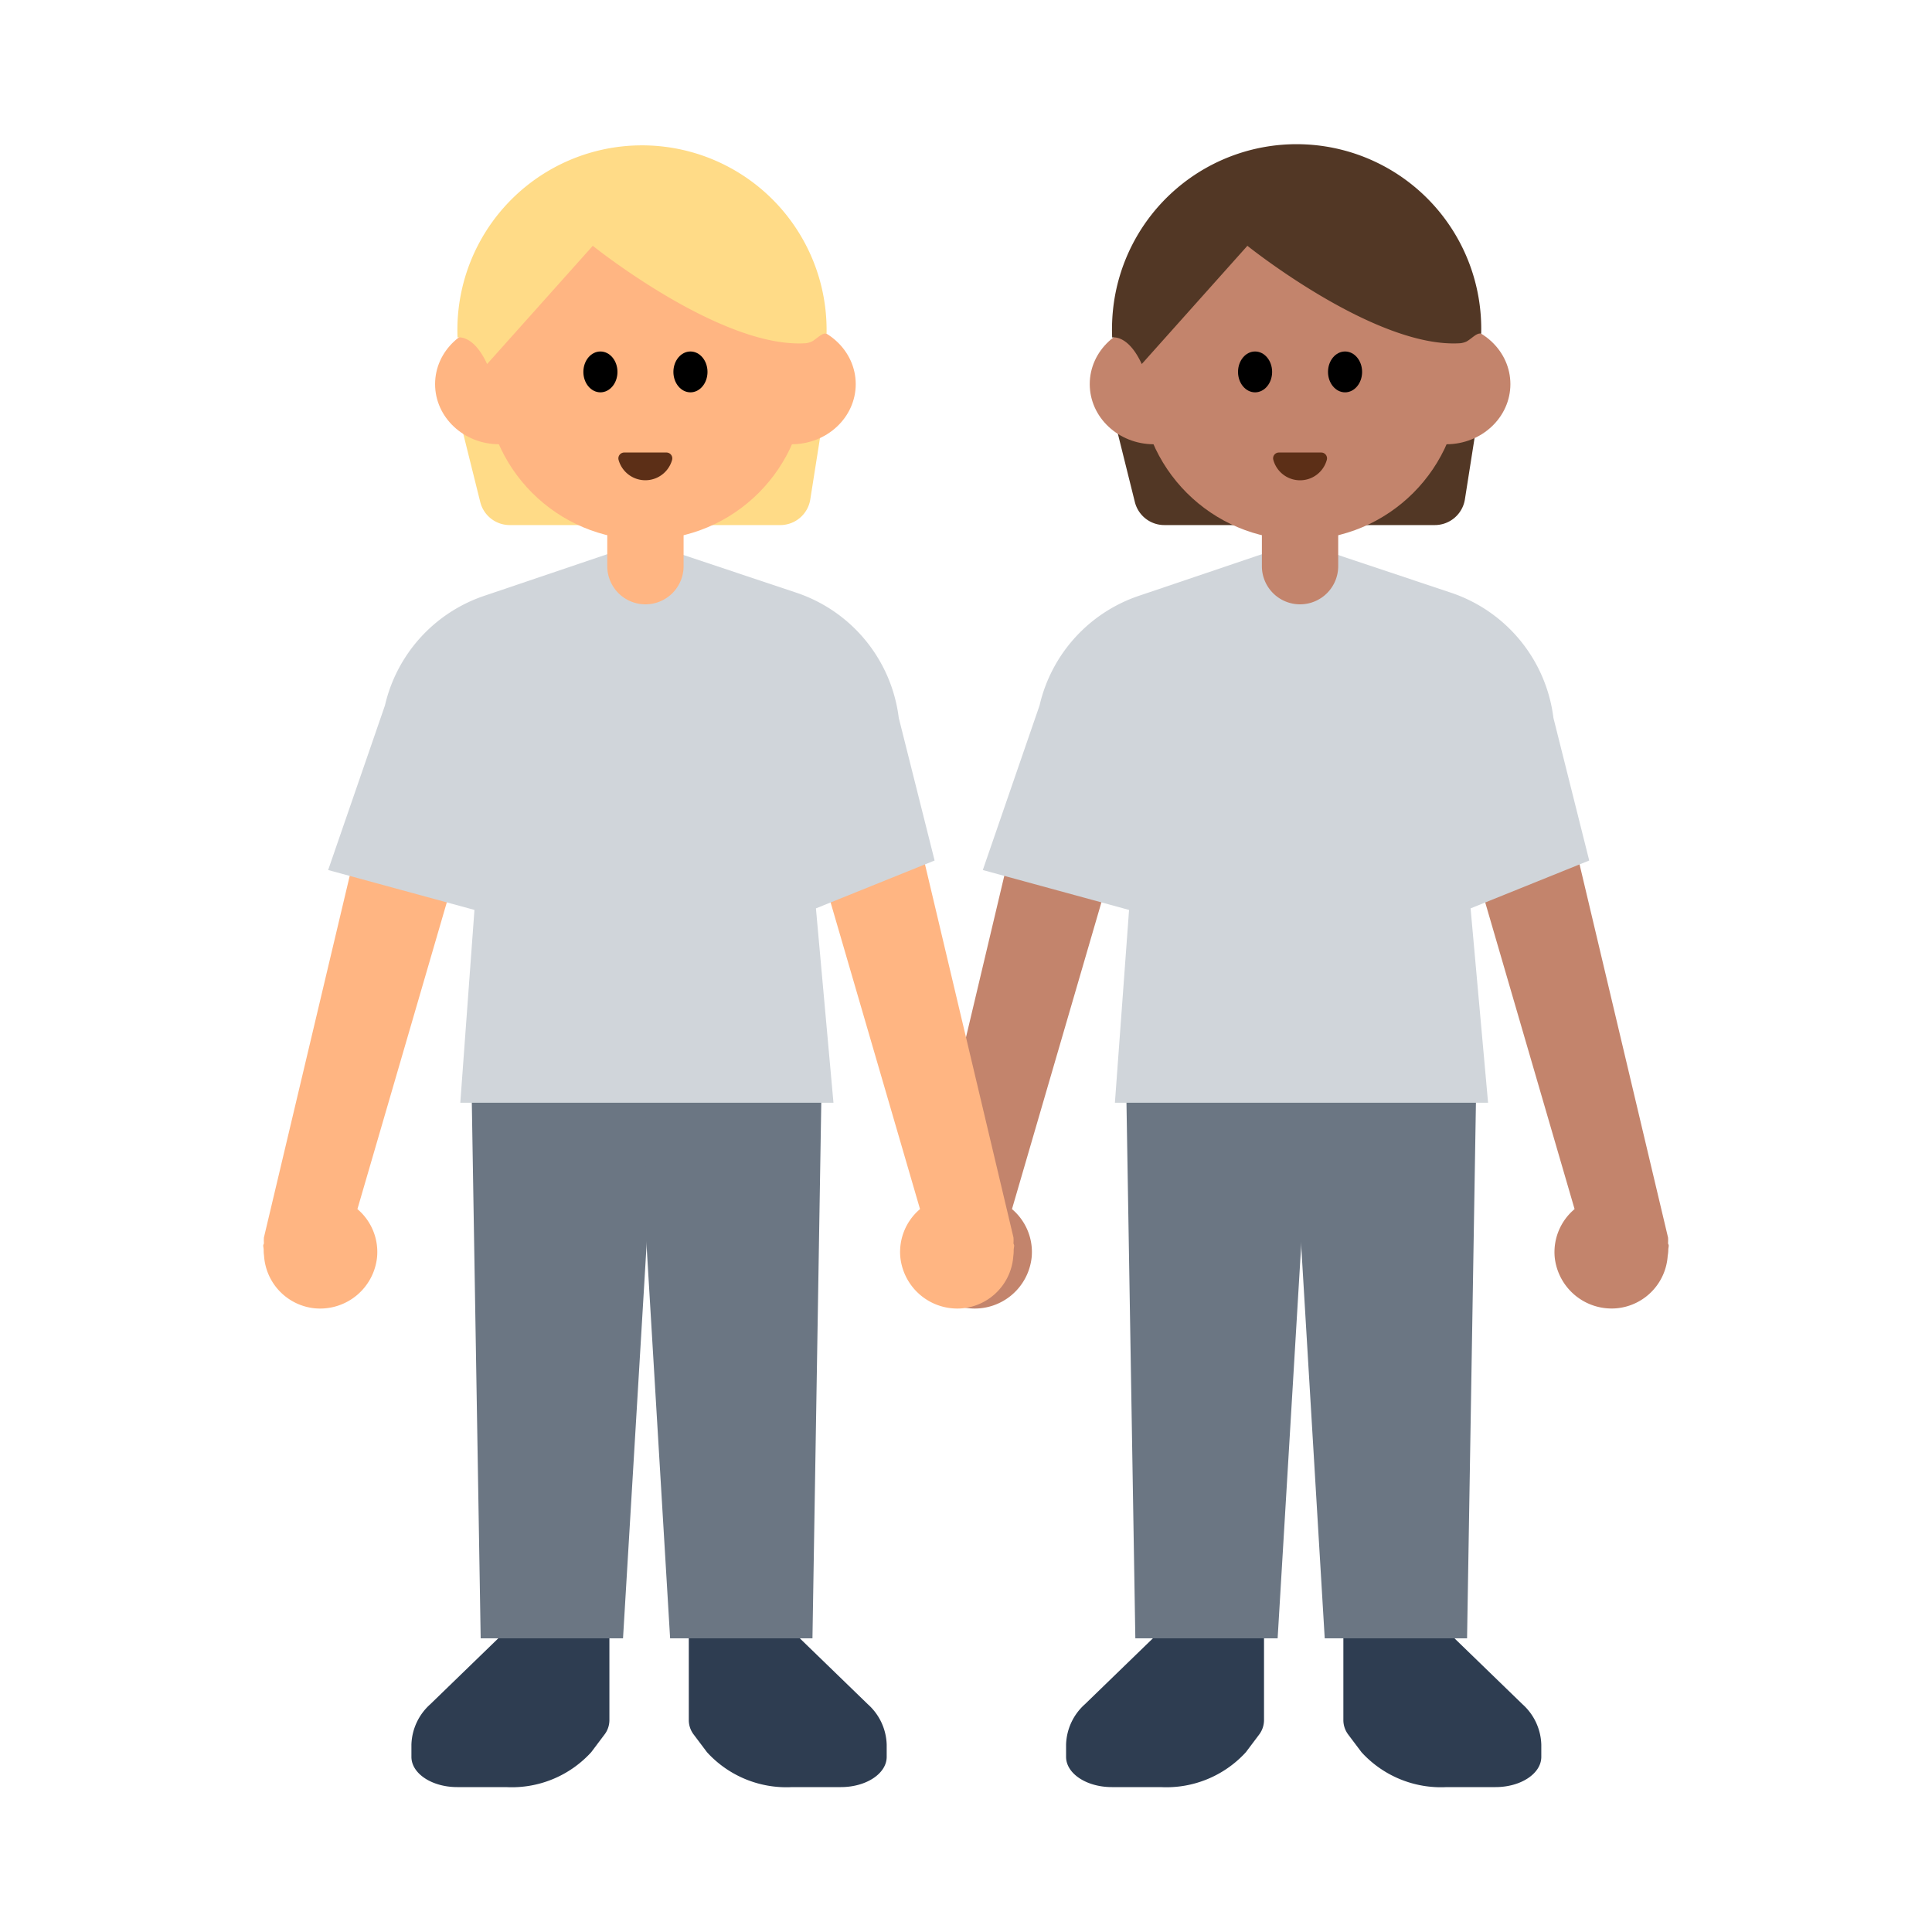 <svg id="Layer_1" data-name="Layer 1" xmlns="http://www.w3.org/2000/svg" viewBox="0 0 40 40"><defs><style>.cls-1{fill:#2e3d51;}.cls-2{fill:#c3846c;}.cls-3{fill:#6b7683;}.cls-4{fill:#d0d5da;}.cls-5{fill:#523725;}.cls-6{fill:#5c2f17;}.cls-7{fill:#ffb582;}.cls-8{fill:#ffdb87;}.cls-9{fill:none;}</style></defs><path class="cls-1" d="M24.121,33.676l-1.66,1.609a1.164,1.164,0,0,0-.389.834v.255c0,.346.424.626.947.626h1.012a2.228,2.228,0,0,0,1.764-.723l.27-.359a.5.5,0,0,0,.105-.3V33.406H24.121Z"/><path class="cls-1" d="M29.862,33.676l1.66,1.609a1.168,1.168,0,0,1,.389.834v.255c0,.346-.424.626-.948.626H29.952a2.226,2.226,0,0,1-1.764-.723l-.27-.359a.5.5,0,0,1-.105-.3V33.406h2.049Z"/><path class="cls-2" d="M20.952,25.033l2.009-6.891c.107-.456-.6-.932-1.053-1.039a.836.836,0,0,0-1.02.628l-1.871,7.891a.9.9,0,0,0,0,.116c0,.016-.012.03-.014.047,0,.034.01.064.01.1A.71.71,0,0,0,19.02,26a1.168,1.168,0,0,0,1.04,1.086,1.186,1.186,0,0,0,1.3-1.061A1.163,1.163,0,0,0,20.952,25.033Z"/><path class="cls-2" d="M32.6,25.033l-2.008-6.891c-.108-.456.6-.932,1.052-1.039a.836.836,0,0,1,1.02.628l1.871,7.891a.9.9,0,0,1,0,.116c0,.016.013.03.014.047,0,.034-.01.064-.009.1a.71.71,0,0,1-.012.114,1.168,1.168,0,0,1-1.04,1.086,1.185,1.185,0,0,1-1.3-1.061A1.163,1.163,0,0,1,32.6,25.033Z"/><polygon class="cls-3" points="26.914 12.898 24.738 12.898 23.298 21.357 23.506 33.92 26.452 33.92 26.965 25.356 26.914 12.898"/><polygon class="cls-3" points="26.965 12.898 29.291 12.898 30.582 21.357 30.374 33.92 27.427 33.92 26.914 25.356 26.965 12.898"/><path class="cls-4" d="M20.348,18.013l3.028.826-.293,3.992h7.726l-.362-4.024,2.456-.991-.741-2.953a3.142,3.142,0,0,0-2.122-2.592l-3.155-1.054-3.309,1.12a3.14,3.14,0,0,0-2.053,2.268Z"/><path class="cls-2" d="M26.126,10.761h1.58a0,0,0,0,1,0,0v.961a.79.79,0,0,1-.79.79h0a.79.79,0,0,1-.79-.79v-.961a0,0,0,0,1,0,0Z"/><path class="cls-5" d="M23.119,8.879l.377,1.515a.629.629,0,0,0,.611.477h5.6a.631.631,0,0,0,.622-.531l.23-1.461Z"/><circle class="cls-2" cx="26.916" cy="7.86" r="3.316"/><ellipse class="cls-2" cx="23.89" cy="7.953" rx="1.328" ry="1.245"/><ellipse class="cls-2" cx="29.943" cy="7.953" rx="1.328" ry="1.245"/><path class="cls-5" d="M30.666,6.909a3.822,3.822,0,0,0-7.626-.458,4.035,4.035,0,0,0-.014.537s.324-.077.613.549l2.187-2.448s2.656,2.133,4.409,2.017a.419.419,0,0,0,.127-.035C30.479,7.005,30.577,6.883,30.666,6.909Z"/><ellipse cx="25.985" cy="7.7" rx="0.353" ry="0.423"/><ellipse cx="27.848" cy="7.7" rx="0.353" ry="0.423"/><path class="cls-6" d="M27.355,9.369a.12.12,0,0,1,.115.153.574.574,0,0,1-1.107,0,.12.12,0,0,1,.114-.153Z"/><path class="cls-1" d="M10.568,33.676l-1.66,1.609a1.166,1.166,0,0,0-.39.834v.255c0,.346.425.626.948.626h1.012a2.224,2.224,0,0,0,1.763-.723l.27-.359a.491.491,0,0,0,.106-.3V33.406H10.568Z"/><path class="cls-1" d="M16.308,33.676l1.66,1.609a1.166,1.166,0,0,1,.39.834v.255c0,.346-.425.626-.948.626H16.4a2.224,2.224,0,0,1-1.763-.723l-.27-.359a.491.491,0,0,1-.106-.3V33.406h2.049Z"/><path class="cls-7" d="M7.4,25.033l2.008-6.891c.108-.456-.6-.932-1.052-1.039a.836.836,0,0,0-1.02.628L5.464,25.622a.9.9,0,0,0,0,.116c0,.016-.013.03-.014.047,0,.034.01.064.009.1A.71.71,0,0,0,5.467,26a1.168,1.168,0,0,0,1.04,1.086,1.185,1.185,0,0,0,1.3-1.061A1.163,1.163,0,0,0,7.4,25.033Z"/><path class="cls-7" d="M19.048,25.033l-2.009-6.891c-.107-.456.6-.932,1.053-1.039a.836.836,0,0,1,1.02.628l1.871,7.891a.9.9,0,0,1,0,.116c0,.016.012.03.014.047,0,.034-.01.064-.01.1A.71.71,0,0,1,20.98,26a1.168,1.168,0,0,1-1.04,1.086,1.186,1.186,0,0,1-1.3-1.061A1.163,1.163,0,0,1,19.048,25.033Z"/><polygon class="cls-3" points="13.361 12.898 11.185 12.898 9.744 21.357 9.952 33.92 12.899 33.92 13.412 25.356 13.361 12.898"/><polygon class="cls-3" points="13.412 12.898 15.738 12.898 17.028 21.357 16.821 33.92 13.874 33.92 13.361 25.356 13.412 12.898"/><path class="cls-4" d="M6.794,18.013l3.029.826L9.53,22.831h7.726l-.363-4.024,2.457-.991-.742-2.953a3.14,3.14,0,0,0-2.121-2.592l-3.155-1.054-3.309,1.12A3.14,3.14,0,0,0,7.97,14.605Z"/><path class="cls-7" d="M12.573,10.761h1.58a0,0,0,0,1,0,0v.961a.79.79,0,0,1-.79.79h0a.79.79,0,0,1-.79-.79v-.961A0,0,0,0,1,12.573,10.761Z"/><path class="cls-8" d="M9.566,8.879l.377,1.515a.629.629,0,0,0,.611.477h5.6a.629.629,0,0,0,.622-.531l.231-1.461Z"/><circle class="cls-7" cx="13.363" cy="7.86" r="3.316"/><ellipse class="cls-7" cx="10.336" cy="7.953" rx="1.328" ry="1.245"/><ellipse class="cls-7" cx="16.389" cy="7.953" rx="1.328" ry="1.245"/><path class="cls-8" d="M17.113,6.909a3.822,3.822,0,1,0-7.64.079s.324-.077.612.549l2.188-2.448s2.656,2.133,4.408,2.017a.412.412,0,0,0,.127-.035C16.925,7.005,17.023,6.883,17.113,6.909Z"/><ellipse cx="12.431" cy="7.7" rx="0.353" ry="0.423"/><ellipse cx="14.295" cy="7.7" rx="0.353" ry="0.423"/><path class="cls-6" d="M13.8,9.369a.121.121,0,0,1,.115.153.575.575,0,0,1-1.108,0,.121.121,0,0,1,.115-.153Z"/><rect class="cls-9" width="40" height="40"/></svg>